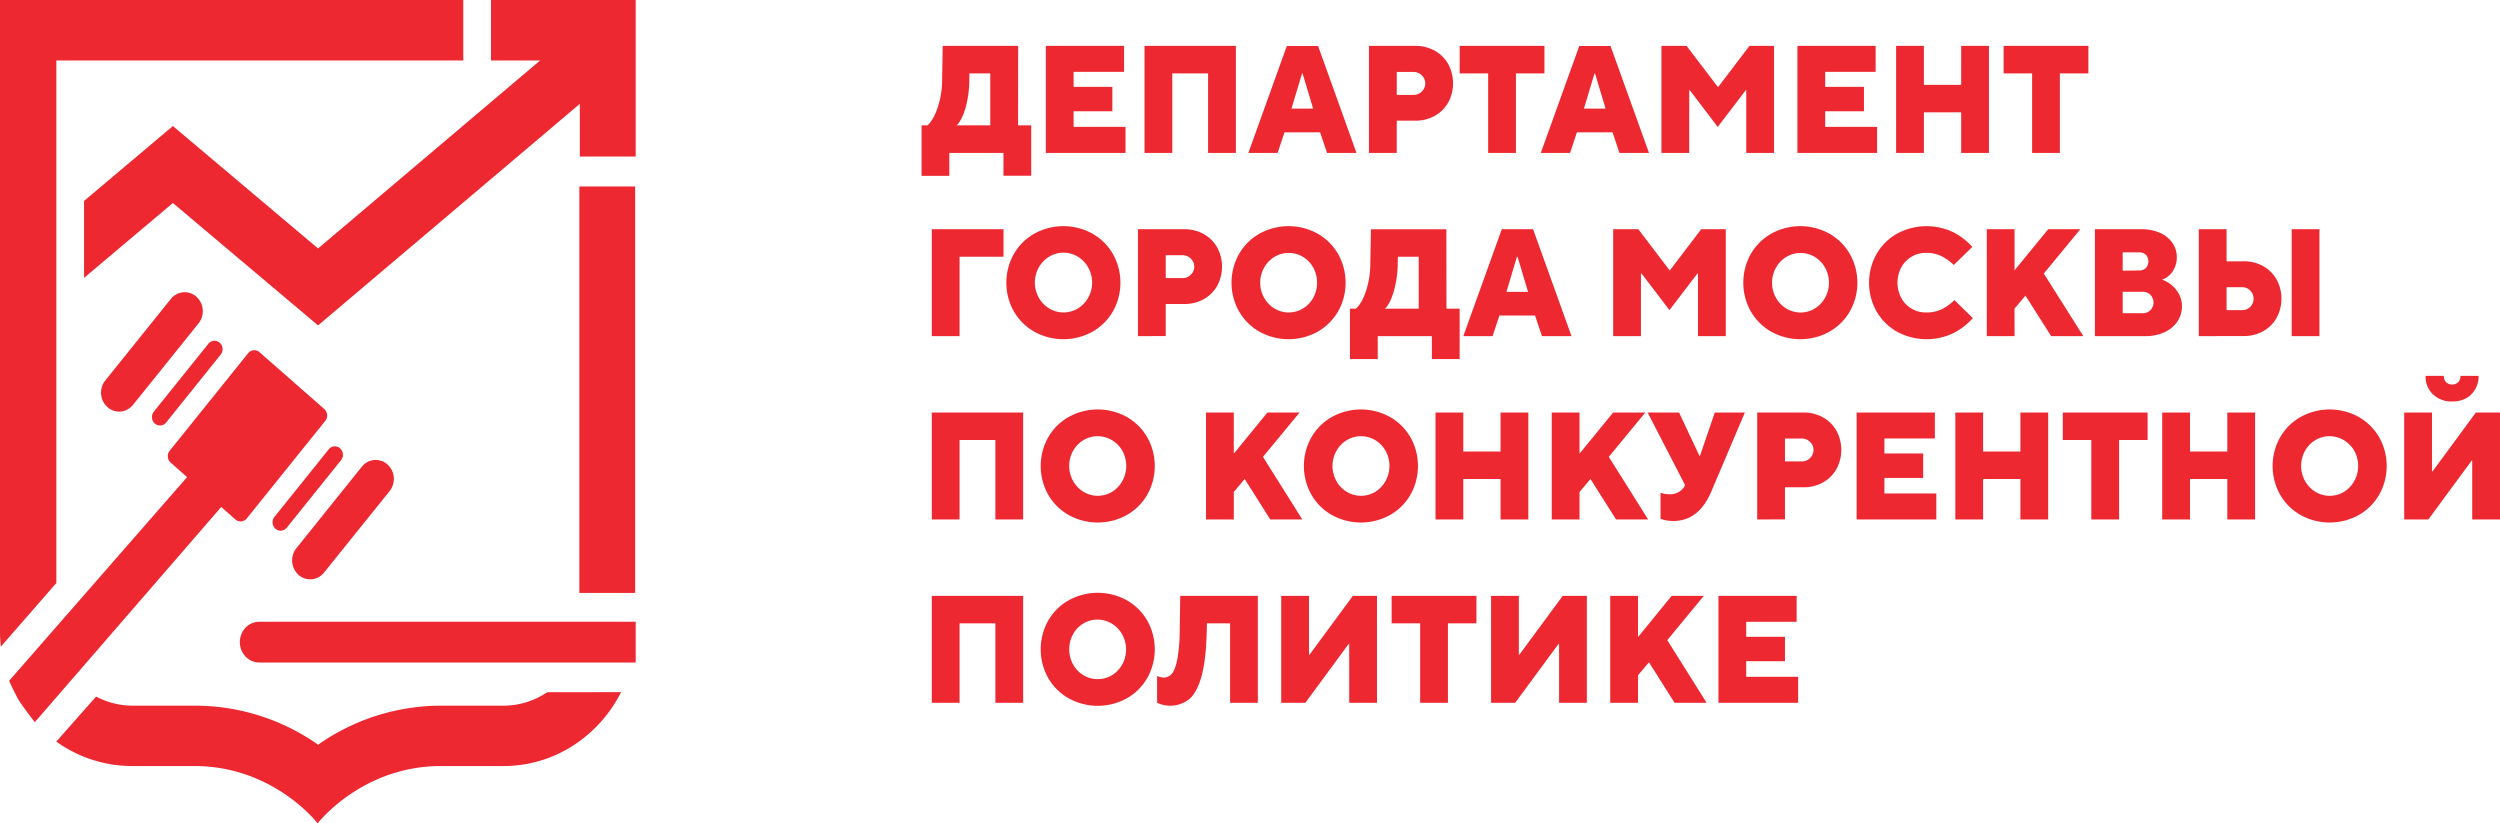 <svg xmlns="http://www.w3.org/2000/svg" width="167" height="55" fill="none"><script/><g fill="#ED2830" clip-path="url(#a)"><path d="M68.006 8.373h.88v3.368H67.03v-1.525h-3.615v1.531H61.56V8.373h.392c.24-.197.46-.568.66-1.113a5.956 5.956 0 0 0 .322-1.949l.039-2.245h5.04l-.007 5.307Zm-1.856 0v-3.47H64.76l-.01.408a7.039 7.039 0 0 1-.273 1.965c-.169.541-.362.906-.577 1.097h2.251ZM75.184 10.216h-5.322v-7.15h5.225v1.735h-3.37v1h2.589v1.633h-2.589v1.04h3.467v1.742ZM78.31 10.216h-1.856v-7.15h6.103v7.15H80.7V4.903H78.31v5.313ZM85.343 10.216H83.39l2.57-7.143h2.089l2.565 7.143h-1.969l-.463-1.378h-2.379l-.459 1.378Zm1.632-5.307-.704 2.347h1.446l-.704-2.347h-.038ZM91.448 10.216v-7.15h3.077c.459-.01.912.102 1.32.323.371.206.682.515.898.893.21.391.321.833.321 1.281 0 .45-.11.89-.321 1.282a2.367 2.367 0 0 1-.899.893c-.407.221-.86.332-1.319.323h-1.222v2.155h-1.855Zm2.98-3.877a.744.744 0 0 0 .552-.23.748.748 0 0 0 0-1.073.771.771 0 0 0-.552-.229h-1.124V6.34h1.124ZM101.265 10.216H99.41V4.903h-1.905V3.066h5.664v1.837h-1.904v5.313ZM104.879 10.216h-1.954l2.57-7.143h2.089l2.569 7.143h-1.973l-.463-1.378h-2.379l-.459 1.378Zm1.631-5.307-.703 2.347h1.446l-.704-2.347h-.039ZM112.839 10.216h-1.855v-7.15h1.681l2.089 2.746h.02l2.09-2.746h1.641v7.15h-1.855V6.032h-.039l-1.867 2.449-1.864-2.456h-.039l-.002 4.19ZM125.391 10.216h-5.324v-7.15h5.226v1.735h-3.369v1h2.588v1.633h-2.588v1.04h3.467v1.742ZM128.516 10.216h-1.856v-7.15h1.856v2.602h2.491V3.066h1.855v7.15h-1.855v-2.71h-2.491v2.71ZM137.6 10.216h-1.855V4.903h-1.904V3.066h5.664v1.837H137.6v5.313ZM64.099 22.454h-1.856v-7.142h4.794v1.837h-2.938v5.305ZM69.085 22.154a3.652 3.652 0 0 1-1.366-1.367 3.89 3.89 0 0 1-.495-1.903c0-.669.17-1.326.495-1.903a3.644 3.644 0 0 1 1.366-1.368c.601-.332 1.27-.506 1.95-.506.679 0 1.348.174 1.949.506.564.32 1.036.793 1.367 1.368.323.578.493 1.234.493 1.903s-.17 1.326-.493 1.903a3.674 3.674 0 0 1-1.366 1.367c-.6.332-1.27.505-1.949.505-.68 0-1.349-.173-1.949-.505h-.002Zm2.91-1.546c.292-.175.534-.428.702-.732a2.068 2.068 0 0 0 0-2 1.958 1.958 0 0 0-.7-.732 1.85 1.85 0 0 0-.959-.266c-.336 0-.666.093-.956.27-.291.176-.532.429-.7.733a2.068 2.068 0 0 0 .006 1.997c.168.302.41.553.7.728a1.851 1.851 0 0 0 1.908.002ZM76.014 22.454v-7.142h3.08c.457-.009.91.102 1.317.324.371.207.682.515.898.893a2.702 2.702 0 0 1 0 2.562 2.348 2.348 0 0 1-.898.893c-.407.222-.86.333-1.318.323h-1.222v2.142l-1.857.005Zm2.982-3.877a.746.746 0 0 0 .55-.23.716.716 0 0 0 .23-.535.743.743 0 0 0-.23-.535.77.77 0 0 0-.55-.231h-1.124v1.531h1.124ZM84.128 22.154a3.651 3.651 0 0 1-1.367-1.367 3.889 3.889 0 0 1-.495-1.903c0-.669.17-1.326.495-1.903a3.643 3.643 0 0 1 1.367-1.368c.6-.332 1.269-.506 1.948-.506.68 0 1.348.174 1.949.506a3.66 3.66 0 0 1 1.368 1.368c.323.578.493 1.234.493 1.903s-.17 1.326-.493 1.903a3.668 3.668 0 0 1-1.368 1.367c-.6.332-1.27.505-1.949.505-.68 0-1.348-.173-1.948-.505Zm2.91-1.546c.286-.173.524-.422.69-.72a2.12 2.12 0 0 0 0-2.01 1.944 1.944 0 0 0-.69-.72 1.842 1.842 0 0 0-1.904.002c-.29.175-.53.426-.697.729a2.059 2.059 0 0 0 0 1.99c.167.301.407.553.697.727.289.175.617.267.952.268.334 0 .662-.092.952-.266ZM96.625 20.617h.88v3.369h-1.856v-1.532h-3.615v1.532h-1.856v-3.369h.392c.24-.197.464-.567.658-1.11.21-.627.315-1.287.31-1.95l.04-2.244h5.04l.007 5.304Zm-1.856 0V17.15h-1.391l-.01.407c0 .666-.094 1.328-.281 1.965-.169.54-.36.907-.577 1.096h2.26ZM99.702 22.454H97.75l2.569-7.142h2.09l2.569 7.142h-1.974l-.463-1.378h-2.379l-.459 1.378Zm1.63-5.305-.702 2.346h1.444l-.702-2.346h-.04ZM109.615 22.454h-1.855v-7.142h1.681l2.089 2.747h.02l2.09-2.747h1.641v7.142h-1.856v-4.182h-.038l-1.867 2.444-1.866-2.447h-.039v4.185ZM118.313 22.154a3.676 3.676 0 0 1-1.367-1.367 3.9 3.9 0 0 1-.493-1.903c0-.669.17-1.325.493-1.903a3.675 3.675 0 0 1 1.367-1.368 4.025 4.025 0 0 1 1.949-.506 4.02 4.02 0 0 1 1.948.506c.566.32 1.038.792 1.368 1.368a3.88 3.88 0 0 1 .495 1.903 3.88 3.88 0 0 1-.495 1.903 3.653 3.653 0 0 1-1.368 1.367 4.02 4.02 0 0 1-1.948.505c-.68 0-1.348-.173-1.949-.505Zm2.917-1.546c.287-.176.526-.428.692-.73.166-.302.253-.645.253-.993s-.087-.69-.253-.993a1.965 1.965 0 0 0-.692-.73 1.845 1.845 0 0 0-1.905.002 1.95 1.95 0 0 0-.696.728 2.06 2.06 0 0 0 0 1.99c.167.302.407.553.696.728a1.845 1.845 0 0 0 1.905.001v-.003ZM126.714 22.154a3.645 3.645 0 0 1-1.367-1.367 3.89 3.89 0 0 1-.494-1.903c0-.669.17-1.326.494-1.903a3.635 3.635 0 0 1 1.367-1.368 4.143 4.143 0 0 1 3.764-.102c.478.244.909.577 1.271.984l-1.237 1.205a3.557 3.557 0 0 0-.826-.593 2.27 2.27 0 0 0-1.03-.213 1.845 1.845 0 0 0-1.656.979 2.183 2.183 0 0 0 0 2.02 1.845 1.845 0 0 0 1.656.98c.365.01.726-.065 1.06-.218.307-.155.589-.36.835-.608l1.237 1.204a4.442 4.442 0 0 1-1.29.995 4.14 4.14 0 0 1-3.784-.092ZM134.573 22.454h-1.856v-7.142h1.856v2.747l2.245-2.747h2.149l-2.441 2.96 2.641 4.182h-2.15l-1.716-2.707-.731.866.003 1.841ZM139.94 22.454v-7.142h3.078c.444-.011.884.075 1.293.254.329.143.613.379.821.68.184.277.282.607.279.944.004.338-.095.668-.283.943a1.34 1.34 0 0 1-.704.546 2.099 2.099 0 0 1 1.118.939c.144.257.217.55.212.848.001.354-.101.7-.294.993a2.04 2.04 0 0 1-.855.726c-.424.19-.882.282-1.344.27h-3.321Zm2.938-4.387a.638.638 0 0 0 .464-.162.665.665 0 0 0 0-.888.638.638 0 0 0-.464-.162h-1.083v1.225l1.083-.013Zm.246 2.857a.701.701 0 0 0 .679-.441.745.745 0 0 0-.152-.786.698.698 0 0 0-.526-.205h-1.33v1.43l1.329.002ZM146.88 22.454v-7.142h1.855v2.143h1.124c.459-.01.912.101 1.319.323.373.205.684.515.899.893a2.7 2.7 0 0 1 0 2.562 2.336 2.336 0 0 1-.899.892c-.406.222-.86.333-1.319.323l-2.979.006Zm2.88-1.738a.751.751 0 0 0 .724-.47.777.777 0 0 0-.421-1.007.748.748 0 0 0-.303-.053h-1.026v1.53h1.026Zm5.179 1.738h-1.856v-7.142h1.856v7.142ZM64.099 34.7h-1.856v-7.143h6.103v7.144h-1.855v-5.307h-2.392v5.307ZM71.382 34.399a3.63 3.63 0 0 1-1.369-1.367 3.902 3.902 0 0 1-.493-1.903c0-.669.17-1.326.493-1.903a3.63 3.63 0 0 1 1.369-1.368c.6-.332 1.269-.506 1.948-.506.68 0 1.348.174 1.948.506.565.32 1.037.793 1.367 1.368.323.578.493 1.234.493 1.903s-.17 1.326-.493 1.903a3.65 3.65 0 0 1-1.367 1.367c-.6.332-1.269.505-1.948.505-.68 0-1.348-.173-1.948-.505Zm2.908-1.546c.435-.27.75-.707.88-1.218.129-.51.06-1.054-.19-1.512a1.94 1.94 0 0 0-1.166-.918 1.856 1.856 0 0 0-1.447.199 1.951 1.951 0 0 0-.689.719c-.21.38-.294.823-.24 1.26.056.435.247.84.544 1.15.298.312.685.512 1.103.57.417.057.84-.03 1.205-.25ZM82.418 34.7h-1.856v-7.143h1.856v2.747l2.245-2.747h2.15l-2.447 2.96 2.629 4.184h-2.14l-1.71-2.704-.727.867v1.837ZM88.962 34.399a3.63 3.63 0 0 1-1.367-1.367 3.89 3.89 0 0 1-.495-1.903c0-.669.17-1.326.495-1.903a3.644 3.644 0 0 1 1.367-1.368c.6-.332 1.27-.506 1.949-.506.68 0 1.348.174 1.949.506.564.32 1.036.793 1.367 1.368.323.578.493 1.234.493 1.903s-.17 1.326-.493 1.903a3.65 3.65 0 0 1-1.367 1.367c-.6.332-1.27.505-1.95.505-.679 0-1.348-.173-1.948-.505Zm2.91-1.546c.434-.27.75-.707.879-1.218.129-.51.06-1.054-.19-1.512a1.942 1.942 0 0 0-.69-.72 1.844 1.844 0 0 0-1.906 0c-.29.175-.531.426-.699.73a2.06 2.06 0 0 0 0 1.991c.168.303.409.555.699.73a1.843 1.843 0 0 0 1.907-.001ZM97.748 34.7h-1.856v-7.143h1.856v2.603h2.489v-2.603h1.856v7.144h-1.856v-2.704h-2.49V34.7ZM105.513 34.7h-1.855v-7.143h1.855v2.747l2.245-2.747h2.15l-2.44 2.96 2.628 4.184h-2.141l-1.711-2.704-.731.867v1.837ZM114.548 27.557h2.01l-2.257 5.307c-.554 1.292-1.397 1.939-2.529 1.939-.163 0-.327-.016-.488-.047a1.589 1.589 0 0 1-.362-.107v-1.735c.188.07.386.105.586.102.236.01.47-.05.674-.173.166-.104.298-.257.381-.44l-2.501-4.846h2.1l1.358 2.889h.04l.988-2.889ZM117.381 34.7v-7.143h3.075c.459-.01.913.1 1.319.323.373.206.685.515.9.894a2.697 2.697 0 0 1 0 2.56 2.335 2.335 0 0 1-.9.893c-.406.223-.86.334-1.319.324h-1.22v2.143l-1.855.007Zm2.978-3.876a.745.745 0 0 0 .554-.23.727.727 0 0 0 .229-.535.727.727 0 0 0-.229-.536.772.772 0 0 0-.554-.23h-1.123v1.53h1.123ZM129.346 34.7h-5.324v-7.143h5.227v1.734h-3.37v1.001h2.589v1.633h-2.589v1.04h3.467v1.736ZM132.471 34.7h-1.855v-7.143h1.855v2.603h2.491v-2.603h1.856v7.144h-1.856v-2.704h-2.491V34.7ZM141.556 34.7H139.7v-5.306h-1.905v-1.837h5.664v1.837h-1.903v5.307ZM146.292 34.7h-1.856v-7.143h1.856v2.603h2.493v-2.603h1.855v7.144h-1.855v-2.704h-2.493V34.7ZM153.674 34.399a3.624 3.624 0 0 1-1.368-1.367 3.902 3.902 0 0 1 0-3.806 3.627 3.627 0 0 1 1.368-1.368 4.02 4.02 0 0 1 1.948-.506c.68 0 1.348.174 1.949.506.564.32 1.036.793 1.367 1.368a3.9 3.9 0 0 1 .493 1.903c0 .669-.17 1.326-.493 1.903a3.657 3.657 0 0 1-1.367 1.367 4.025 4.025 0 0 1-1.949.505 4.02 4.02 0 0 1-1.948-.505Zm2.909-1.546c.434-.27.75-.707.879-1.218a2.091 2.091 0 0 0-.19-1.512 1.938 1.938 0 0 0-1.166-.918 1.856 1.856 0 0 0-1.447.199 1.951 1.951 0 0 0-.688.719c-.21.38-.295.823-.24 1.26.055.435.246.84.544 1.15a1.846 1.846 0 0 0 2.308.319ZM162.214 34.7h-1.613v-7.143h1.856v3.929h.039l2.891-3.929H167v7.144h-1.856v-3.93h-.038l-2.892 3.93Zm.294-8.367a1.66 1.66 0 0 1-.479-1.224h1.22a.586.586 0 0 0 .154.427.605.605 0 0 0 .4.153.605.605 0 0 0 .4-.152.57.57 0 0 0 .154-.428h1.211a1.691 1.691 0 0 1-.475 1.224c-.315.323-.746.485-1.294.485a1.75 1.75 0 0 1-1.283-.485h-.008ZM64.099 46.946h-1.856v-7.144h6.103v7.144h-1.855v-5.307h-2.392v5.306ZM71.382 46.644a3.63 3.63 0 0 1-1.369-1.367 3.901 3.901 0 0 1-.493-1.903c0-.669.17-1.326.493-1.903a3.63 3.63 0 0 1 1.369-1.368c.6-.331 1.269-.504 1.948-.504s1.348.173 1.948.504c.565.32 1.037.792 1.367 1.368.323.577.493 1.234.493 1.903s-.17 1.325-.493 1.903a3.65 3.65 0 0 1-1.367 1.367c-.6.331-1.269.505-1.948.505-.68 0-1.348-.174-1.948-.505Zm2.908-1.545a1.99 1.99 0 0 0 .87-1.215c.127-.51.055-1.05-.198-1.504a1.925 1.925 0 0 0-1.154-.923 1.84 1.84 0 0 0-1.441.192 1.944 1.944 0 0 0-.689.72 2.11 2.11 0 0 0 0 2.01c.167.302.408.553.698.726.29.173.62.263.954.26.337.002.669-.09.96-.266ZM78.838 39.802h5.186v7.144H82.17v-5.307h-1.547l-.009.409c-.028 1.306-.14 2.329-.337 3.069-.197.74-.47 1.264-.821 1.572-.249.2-.537.338-.843.406a2.01 2.01 0 0 1-.93-.014 1.579 1.579 0 0 1-.39-.142v-1.78c.14.059.288.093.439.102a.692.692 0 0 0 .3-.065.721.721 0 0 0 .247-.189c.149-.171.27-.491.365-.96.112-.656.166-1.322.162-1.99l.033-2.255ZM87.199 46.946h-1.613v-7.144h1.856v3.929h.038l2.892-3.929h1.611v7.144h-1.856v-3.93h-.038l-2.89 3.93ZM96.722 46.946h-1.855v-5.307h-1.905v-1.837h5.664v1.837h-1.904v5.306ZM101.214 46.946h-1.61v-7.144h1.855v3.929h.038l2.893-3.929h1.612v7.144h-1.856v-3.93h-.038l-2.894 3.93ZM109.419 46.946h-1.856v-7.144h1.856v2.756l2.248-2.756h2.148l-2.441 2.96 2.628 4.184h-2.14l-1.71-2.705-.733.868v1.837ZM120.115 46.946h-5.323v-7.144h5.225v1.735h-3.371v1h2.59v1.633h-2.59v1.04h3.469v1.736ZM42.43 12.457H38.7v27.15h3.73v-27.15ZM36.084 4.037l-14.836 12.56-9.699-8.177-5.934 5.002v5.142l5.934-5.004 9.699 8.177 17.484-14.8v3.518h3.732V0h-9.666v4.037h3.286ZM17.319 44.258h25.145v-2.724H17.32c-.171 0-.34.035-.499.103a1.3 1.3 0 0 0-.422.295 1.414 1.414 0 0 0 0 1.924c.12.126.264.226.422.295.158.068.328.103.498.103"/><path d="M3.765 38.944V4.037h27.183V-.002H0v42.203c.001.332.02.665.057.995l3.708-4.252ZM36.553 46.24a5.195 5.195 0 0 1-2.926.898H29.48a14.324 14.324 0 0 0-8.103 2.518l-.128.104-.127-.104a14.327 14.327 0 0 0-8.104-2.518H8.87a5.224 5.224 0 0 1-2.45-.608L3.76 49.538a8.71 8.71 0 0 0 5.078 1.634h4.152c5.296 0 8.23 3.83 8.23 3.83s2.939-3.83 8.233-3.83H33.6a8.578 8.578 0 0 0 4.604-1.317 9.103 9.103 0 0 0 3.283-3.62l-4.933.005ZM15.726 34.7a.526.526 0 0 0 .759-.069l5.242-6.516a.57.57 0 0 0 .125-.41.578.578 0 0 0-.19-.382l-4.33-3.798a.528.528 0 0 0-.392-.13.52.52 0 0 0-.365.2l-5.24 6.516a.568.568 0 0 0-.123.41.58.58 0 0 0 .19.382l1.095.97L.607 45.481s.434.948.67 1.328c.31.484 1.049 1.433 1.049 1.433L14.78 33.865l.945.836ZM21.957 30.018l-3.635 4.523a.58.58 0 0 0 .078.778.523.523 0 0 0 .746-.056l3.636-4.523a.57.57 0 0 0 .124-.41.581.581 0 0 0-.19-.383.53.53 0 0 0-.393-.13.522.522 0 0 0-.366.199"/><path d="M10.287 27.485a.568.568 0 0 0-.135.415.581.581 0 0 0 .19.39.53.53 0 0 0 .402.129.52.52 0 0 0 .368-.212l3.633-4.523a.58.58 0 0 0-.07-.792.523.523 0 0 0-.758.074l-3.63 4.519ZM11.41 19.973l-4.377 5.442c-.103.128-.18.275-.228.433a1.319 1.319 0 0 0 .081.965c.073.147.174.278.296.385a1.163 1.163 0 0 0 1.338.153c.14-.077.266-.182.368-.309l4.376-5.442a1.303 1.303 0 0 0-.15-1.783 1.163 1.163 0 0 0-.884-.291c-.32.03-.615.19-.821.447M19.947 38.407a1.175 1.175 0 0 0 1.701-.162l4.378-5.44a1.317 1.317 0 0 0 .147-1.398 1.259 1.259 0 0 0-.297-.385 1.163 1.163 0 0 0-1.338-.153 1.22 1.22 0 0 0-.368.308l-4.377 5.448a1.303 1.303 0 0 0 .154 1.777"/></g><defs><clipPath id="a"><path fill="#fff" d="M0 0h167v55H0z"/></clipPath></defs><script/></svg>